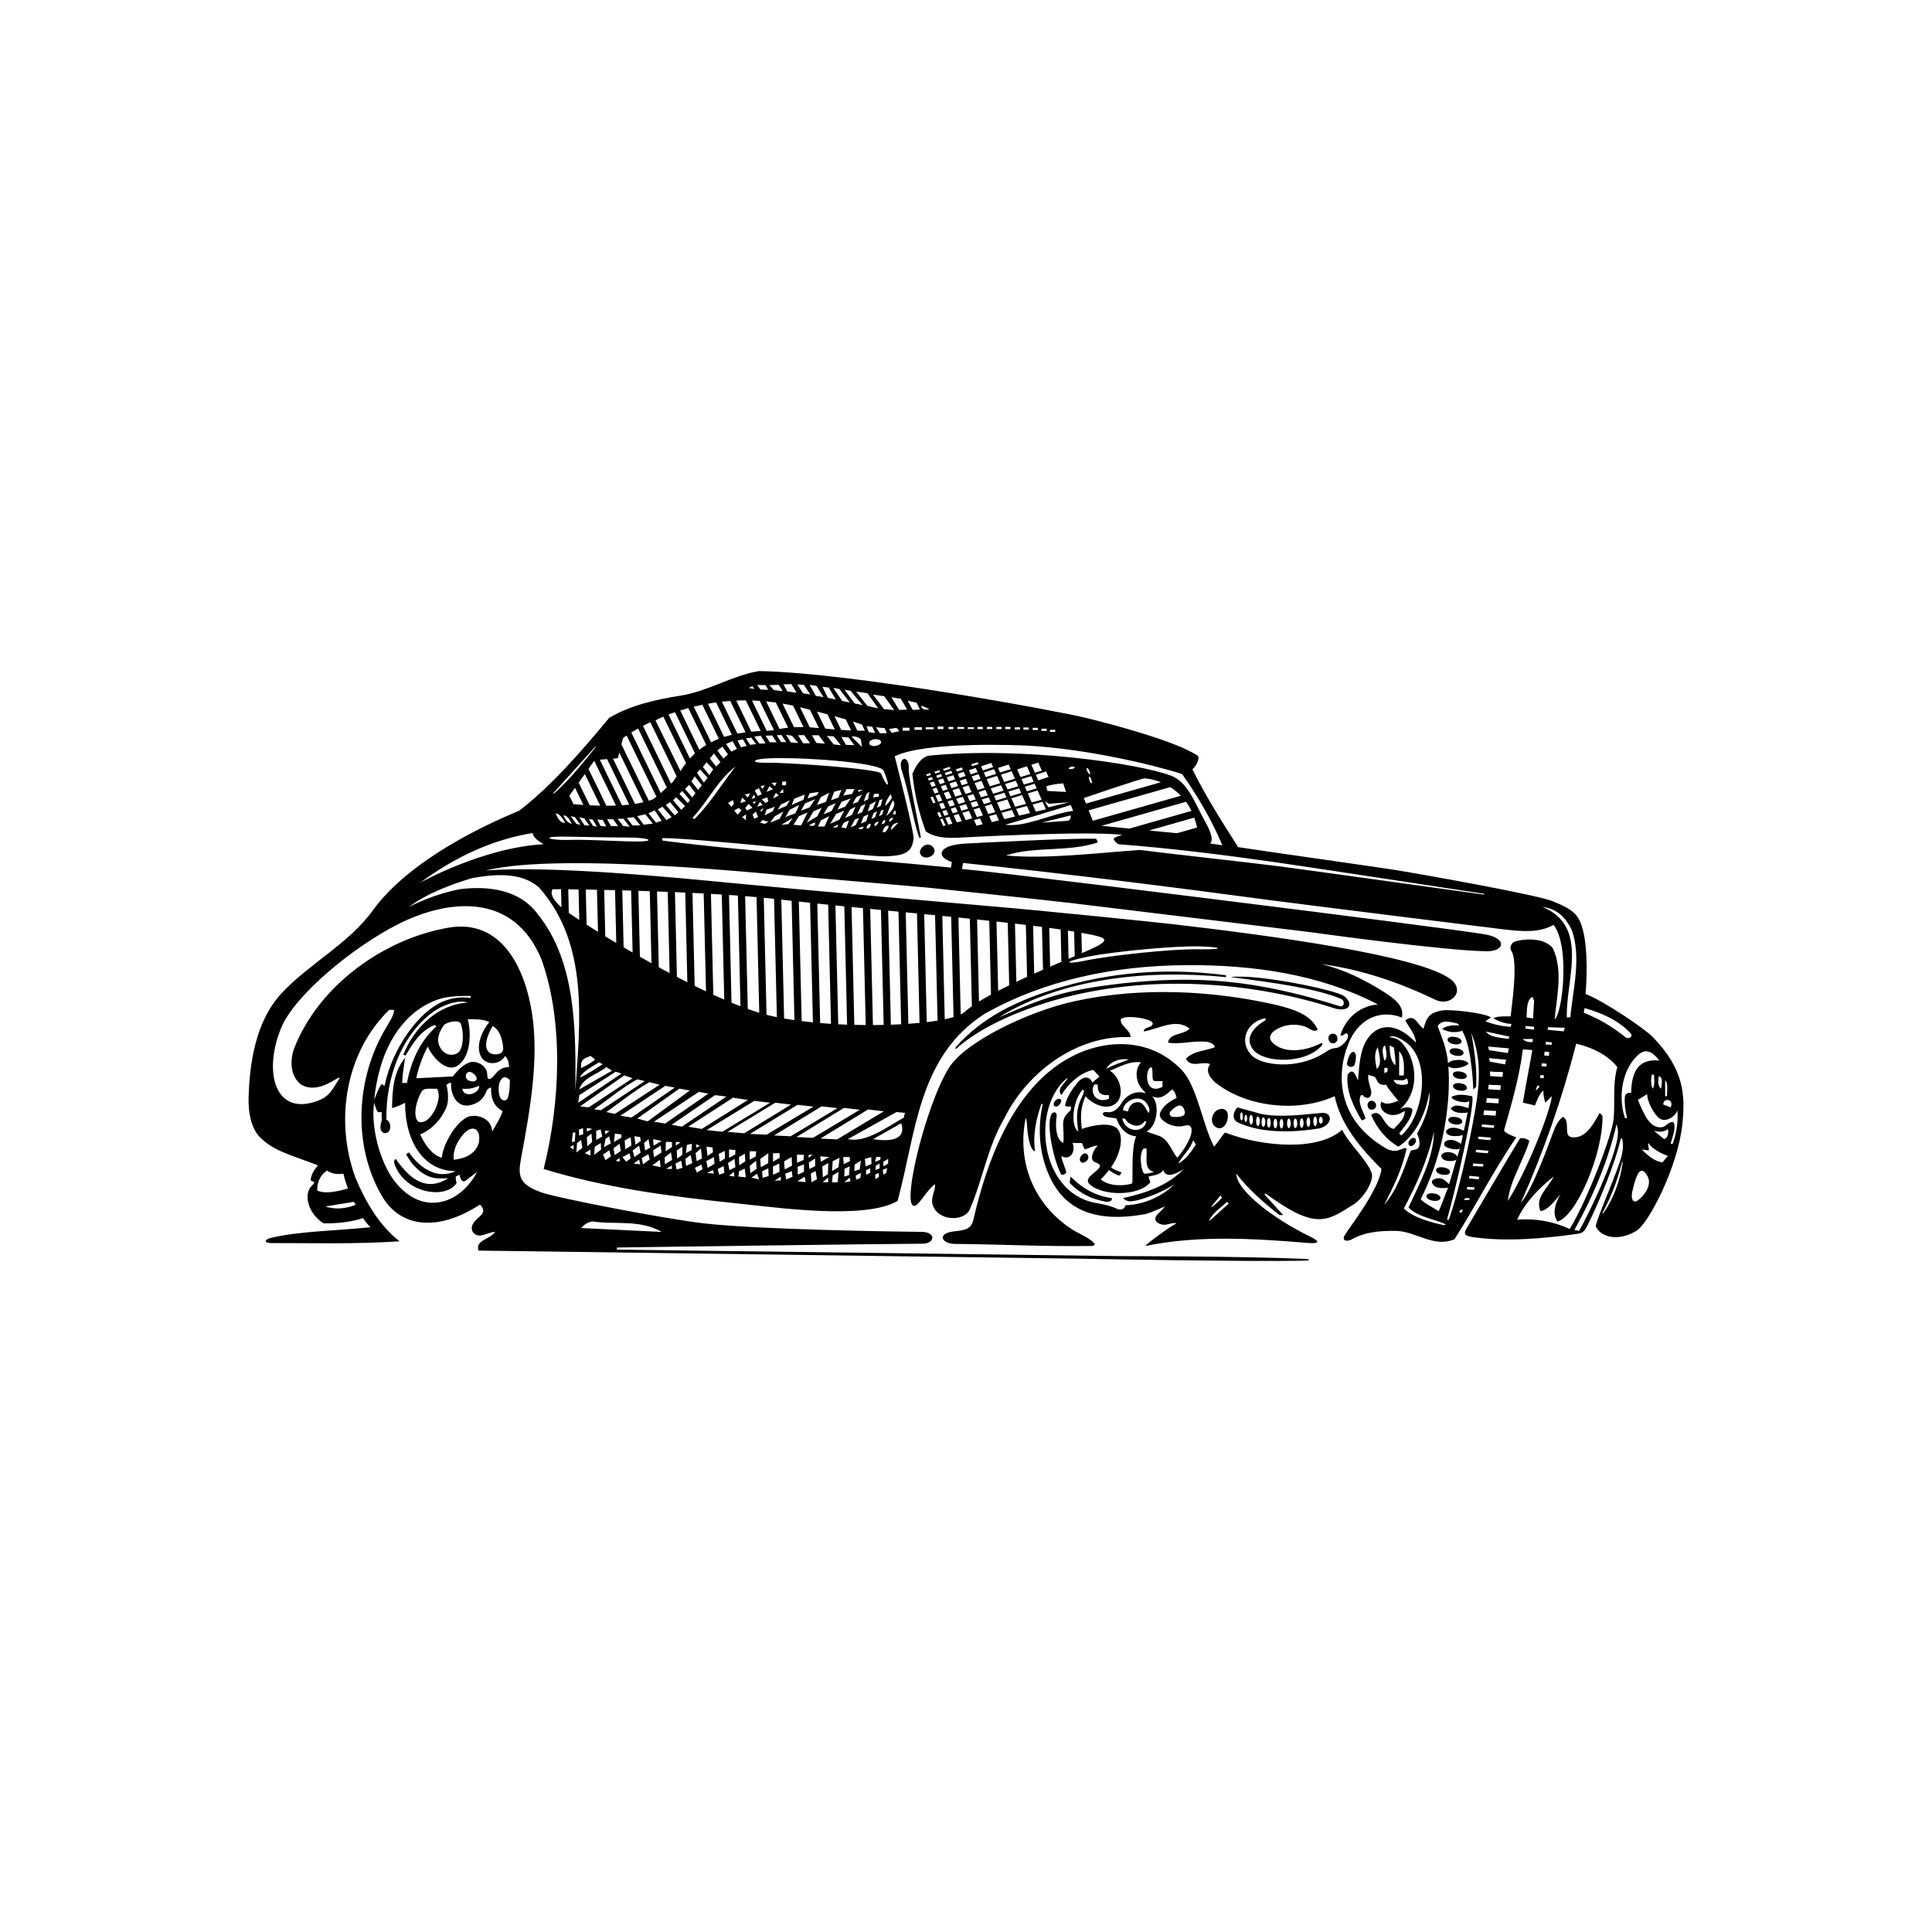 <?xml version="1.0" encoding="utf-8"?>
<!-- Generator: Adobe Illustrator 16.0.0, SVG Export Plug-In . SVG Version: 6.00 Build 0)  -->
<!DOCTYPE svg PUBLIC "-//W3C//DTD SVG 1.1//EN" "http://www.w3.org/Graphics/SVG/1.1/DTD/svg11.dtd">
<svg version="1.1" id="Layer_1" xmlns="http://www.w3.org/2000/svg" xmlns:xlink="http://www.w3.org/1999/xlink" x="0px" y="0px"
	 width="350px" height="350px" viewBox="0 0 350 350" enable-background="new 0 0 350 350" xml:space="preserve">
<g>
	<path d="M245.247,218.17c1.765-1.125,3.73-4.249,3.238-5.662c-0.861-2.461-4.092-5.217-5.335-7.844
		c-4.373,3.92-14.354,3.131-21.199,0.513c-0.376,0.241-1.41,1.933-2.019,2.552c-2.051-3.908-3.075-10.987-5.829-13.861
		c-6.048-6.328-14.556-5.476-20.474-2.19c-10.198,5.666-14.912,18.821-17.322,29.424c-0.471,1.842-2.105,1.787-3.529,1.974
		c-3.152,0.401-2.207,2.252,0.262,2.272c8.502,0.068,16.349,0.508,24.981,0.367l0.333-0.367c-0.991-1.134-2.824-1.792-4.239-2.695
		c-6.832-4.516-9.939-12.053-8.295-20.203c0.168,0.52,0.225,1.041,0.252,1.563c0.077,1.471,0.453,4.337,1.447,4.56
		c-0.468-2.967,0.237-6.122,1.177-8.669l0.188,0.19c-0.828,3.822-0.662,7.607,0.49,11.078c2.354,7.122,7.702,10.688,18.164,8.76
		c1.315-0.345,2.792-1.125,3.534-1.372c-0.286,0.333-0.799,0.851-1.18,1.228c-1.593,1.456,0.424,2.261,1.406,2.063
		c0.604-0.113,1.243-0.39,1.844-0.229c-0.875,0.379-5.553,3.731-5.604,4.094c9.463-1.946,19.335-1.379,29.355-0.549
		c1.749,0.143,2.682-0.07,0.331-1.204c-6.319-3.069-13.244-8.257-13.244-11.337c2.164,2.828,5.179,5.464,7.814,7.492h0.662
		l-3.389-3.725l0.188-0.187C238.352,222.86,240.307,221.318,245.247,218.17z M221.105,216.534l0.252,0.472
		c-0.526,0.583-1.377,1.363-1.946,1.744C219.79,217.947,220.634,217.285,221.105,216.534z M214.647,201.457
		c0.168,0.857-1.264,0.991-2.348,0.853c-0.333-0.122-0.599-0.685-0.19-1.038C212.493,200.874,214.23,199.148,214.647,201.457z
		 M213.144,198.919c-1.125,0.515-2.402,1.361-2.924,2.538c-0.367,0.84,0.238,1.411,0.903,1.855c0.798,0.54,2.109,0.948,3.296,0.665
		c0.644-0.157,1.186-0.234,1.381,0.317c0.458,1.281-1.216,3.924-2.518,5.453c-1.077-1.269-1.597-3.486-3.529-4.049l-2.073-0.708
		c1.801-0.76,2.576-4.741,1.039-6.405c1.46,0.755,2.622-0.291,3.581-1.223C212.814,197.645,213.051,198.358,213.144,198.919z
		 M207.21,208.054h0.47c0.231,1.319-0.608,3.77,1.363,4.241c-0.513,0.186-1.032,0.32-1.69,0.329
		C206.699,212.393,206.269,208.766,207.21,208.054z M203.297,202.637c0.69-0.159,0.69,0.497,1.212,0.821
		c0.848,0.535,1.996,0.837,2.844-0.312h0.327C207.314,205.238,203.987,205.358,203.297,202.637z M208.53,193.314
		c0.561,0.367-0.127,2.554,0.703,2.538h1.367v1.041C207.255,198.563,207.394,193.646,208.53,193.314z M208.059,201.603
		c-0.722-1.085-1.005-2.183-2.364-1.883c-1.145,0.245-1.35,1.646-1.35,1.646l-0.907-0.233c0.087-1.481,2.153-2.663,3.604-1.874
		C208.033,199.792,208.537,201.364,208.059,201.603z M206.695,192.461c-1.293,1.425-0.894,3.817,0.446,5.095
		c0.157,0.154,0.307,0.313,0.397,0.513c-1.557-0.567-3.2,0.141-4.102,1.365c-0.655,1.13-1.504,2.264-3.012,2.023
		c-0.866-0.104-0.821,0.667-0.005,0.876c0.574,0.156,1.284,0.127,1.842,0.304c1.144,3.289,3.582,3.207,3.582,3.207
		c-1.041,2.116-0.502,8.461-0.773,8.556c-1.262,0.429-4.052,0.613-5.68-0.741c0.517-0.422,1.034-1.127,1.506-1.689
		c0.771,0.582,1.331,0.807,1.787,0.991c0.154,0.063,0.626-0.538,0.368-0.624c-0.617-0.218-1.246-0.422-1.778-0.887
		c1.691-2.291,2.327-5.383,1.274-6.816c-1.094-1.509-4.788-0.773-6.551-0.113c-0.281-2.159-0.281-3.858,0.66-5.934
		c1.444,1.688,4.244,2.699,5.721,1.079c1.254-1.365,0.65-4.414-1.296-5.698C202.875,193.214,204.835,192.144,206.695,192.461z
		 M195.34,204.991c-1.487-1.032-0.998-5.784,0.847-7.628c0.311,0.242,0.124,0.724-0.147,1.272
		C194.887,200.944,195.019,202.546,195.34,204.991z M204.477,191.944c-1.365,0.564-2.78,0.943-4.051,1.698
		C201.04,192.375,202.868,191.645,204.477,191.944z M200.897,198.395v0.663c-2.427,0.968-3.5-1.245-2.672-2.57
		c0.168-0.029,0.458-0.063,0.644,0.025c-0.05,1.279,0.368,1.859,1.557,1.882H200.897z M203.438,217.049
		c0.336,0.361,0.722,0.526,1.135,0.569c1.461,0.157,6.364-1.719,8.192-3.107c-1.978,2.066-5.405,3.74-8.851,3.834
		c-0.231,0.75-0.945,0.973-1.651,0.592c-0.928-0.427-2.073-0.722-3.908-1.037c-10.2-2.007-11.57-17.504-4.901-22.703
		c-0.374,1.03-2.162,1.979-1.18,3.198c1.139-1.973,3.397-4.096,5.748-4.565c0.503,0.401,0.755,0.849,1.175,1.177l-1.327,1.125
		c-0.52-1.465-1.962-0.984-2.715,0.055c-0.991,1.221-1.888,2.543-2.219,4.095c0.24,0.283,1.039,0.145,1.039,0.145
		c0.199,0.524-0.111,0.823-0.44,1.118c-1.619,1.437-0.576,2.994-0.925,5.523c-1.411-0.76-1.416-3.305-1.193-4.809
		c0.127-0.894-0.712-1.021-1.025-0.236c-0.849,2.112,0.561,8.396,1.883,10.791c0.336,0.045,0.614-0.046,0.849-0.332
		c0.194-0.29-0.751-1.978-0.849-3.062c1.606,0.941,2.654-0.821,2.028-2.353c0.789-0.011,1.696,0,1.696,0
		c0.172,0.384,0.331,0.801,0.517,1.175c0.799-0.238,1.649-0.751,2.354-0.703c-0.748,0.703-1.216,1.881-0.984,2.543
		c0.241,0.669,1.749,0.605,1.312,1.368c-0.605,1.031-2.931,1.916-1.833,3.062c2.327,2.214,9.019,2.226,11.024-0.335l-0.329-1.028
		c0.928-0.268,2.027-0.24,2.683-1.179c0.522,1.646,2.466,0.582,3.721-0.195C211.499,214.838,207.421,216.178,203.438,217.049z
		 M213.473,210.791c0.549-1.313,2.075-2.359,2.69-4.239l0.48,0.803C215.731,208.725,214.843,210.036,213.473,210.791z
		 M219.019,221.255c0.483-1.47,2.226-2.505,3.269-3.543l0.309,0.335L219.019,221.255z"/>
	<path d="M222.097,177.015v-0.334c-8.266-1.096-18.522-1.145-29.767,2.121c-8.381,2.44-14.488,5.623-19.223,10.924v0.381
		c4.315-3.982,11.187-6.796,16.207-8.388c16.518-5.243,36.047-4.328,52.283,0.898c2.629,0.851,3.858-0.617,1.898-2.153
		c-1.449-1.146-16.045-4.105-20.555-3.449c8.837,1.102,15.923,2.209,19.992,3.938c0.811,0.347,0.626,1.605-0.314,1.304
		c-15.322-4.86-26.112-5.583-39.813-4.053c-10.291,1.24-13.539,2.485-21.882,6.11C192.65,177.06,208.292,175.648,222.097,177.015z"
		/>
	<path d="M192.088,199.901c0.521-0.855-0.358-1.139-0.924-0.485C190.413,200.273,191.337,201.035,192.088,199.901z"/>
	<path d="M193.975,213.147c-0.127,0.452-0.146,0.794-0.192,1.173c1.998,2.025,4.15,2.965,6.644,3.392
		c0.487,0.045,1.103-0.123,0.989-0.663C198.591,216.673,196.093,215.357,193.975,213.147z"/>
	<path d="M196.912,210.256c0.691-0.71-0.152-1.813-0.909-1.041C195.108,210.136,195.952,211.242,196.912,210.256z"/>
	<path d="M222.287,203.146c0.662-2.268-0.898-2.699-2.027-1.875C218.166,203.539,221.294,205.907,222.287,203.146z"/>
	<path d="M239.086,204.408c2.35-0.662,2.359-2.833,0.485-2.806c-3.625,0.331-7.726,0.894-11.164,0.186l-4.239-1.175
		c-0.801,0.844-1.039,2.066,0,2.686C228.596,205.418,234.518,205.159,239.086,204.408z M239.279,202.321
		c0.19,0,0.345,0.276,0.345,0.617c0,0.343-0.154,0.624-0.345,0.624c-0.185,0-0.339-0.281-0.339-0.624
		C238.94,202.598,239.095,202.321,239.279,202.321z M238.254,202.283c0.188,0,0.338,0.385,0.338,0.863
		c0,0.475-0.15,0.864-0.338,0.864c-0.184,0-0.336-0.39-0.336-0.864C237.918,202.668,238.07,202.283,238.254,202.283z
		 M237.024,202.419c0.184,0,0.333,0.386,0.333,0.862c0,0.476-0.149,0.861-0.333,0.861c-0.188,0-0.338-0.386-0.338-0.861
		C236.687,202.805,236.836,202.419,237.024,202.419z M235.819,202.596c0.187,0,0.336,0.381,0.336,0.857s-0.149,0.862-0.336,0.862
		c-0.184,0-0.335-0.386-0.335-0.862S235.636,202.596,235.819,202.596z M234.667,202.637c0.187,0,0.341,0.383,0.341,0.862
		c0,0.479-0.154,0.863-0.341,0.863c-0.181,0-0.331-0.385-0.331-0.863C234.336,203.02,234.486,202.637,234.667,202.637z
		 M233.49,202.637c0.186,0,0.34,0.383,0.34,0.862c0,0.479-0.154,0.863-0.34,0.863c-0.18,0-0.333-0.385-0.333-0.863
		C233.157,203.02,233.311,202.637,233.49,202.637z M232.149,202.719c0.187,0,0.336,0.388,0.336,0.861
		c0,0.481-0.149,0.866-0.336,0.866c-0.186,0-0.336-0.385-0.336-0.866C231.813,203.106,231.964,202.719,232.149,202.719z
		 M231.04,202.668c0.188,0,0.341,0.386,0.341,0.867c0,0.476-0.152,0.866-0.341,0.866c-0.184,0-0.333-0.391-0.333-0.866
		C230.707,203.054,230.856,202.668,231.04,202.668z M229.868,202.541c0.186,0,0.335,0.391,0.335,0.867
		c0,0.476-0.149,0.857-0.335,0.857c-0.188,0-0.334-0.382-0.334-0.857C229.534,202.932,229.68,202.541,229.868,202.541z
		 M228.874,202.419c0.188,0,0.343,0.386,0.343,0.862c0,0.476-0.154,0.861-0.343,0.861c-0.186,0-0.331-0.386-0.331-0.861
		C228.543,202.805,228.688,202.419,228.874,202.419z M227.89,202.273c0.187,0,0.336,0.391,0.336,0.867
		c0,0.476-0.149,0.863-0.336,0.863c-0.186,0-0.338-0.388-0.338-0.863C227.552,202.664,227.704,202.273,227.89,202.273z
		 M226.658,201.992c0.184,0,0.333,0.386,0.333,0.862c0,0.48-0.149,0.868-0.333,0.868c-0.188,0-0.34-0.388-0.34-0.868
		C226.318,202.378,226.47,201.992,226.658,201.992z M225.689,201.958c0.139,0,0.245,0.293,0.245,0.646
		c0,0.352-0.106,0.636-0.245,0.636c-0.136,0-0.242-0.284-0.242-0.636C225.447,202.251,225.554,201.958,225.689,201.958z
		 M224.911,201.498c0.135,0,0.248,0.331,0.248,0.741c0,0.406-0.113,0.74-0.248,0.74c-0.134,0-0.251-0.334-0.251-0.74
		C224.66,201.829,224.777,201.498,224.911,201.498z"/>
	<path d="M240.715,188.41c0.34,1.079,1.887,0.585,1.528-0.571C241.926,186.852,240.338,187.194,240.715,188.41z"/>
	<path d="M299.456,187.906c-1.529-1.583-9.055-6.664-12.212-7.83c0.208-2.604,0.405-7.517-0.339-10.957
		c-0.721-3.358-1.708-4.263-5.649-5.867c-2.797-1.144-23.804-4.906-28.633-5.669c-3.498-0.557-23.646-3.388-28.317-4.12
		c-2.962-4.618-5.886-9.236-8.286-14.087c0.785-0.75,1.504-2.16,0.849-2.546c-3.858-2.486-14.156-5.313-20.308-6.824
		c-3.983-0.977-41.448-8.095-59.066-8.439c-4.944,0.848-9.207,3.649-14.087,4.431c-4.426,0.713-9.085,1.693-13.042,4.049
		c-4.854,5.845-10.511,12.393-16.303,16.816c-13.316,5.531-22.223,12.09-26.444,17.96c-4.454,6.192-11.562,9.687-16.606,15.114
		c-4.638,4.975-5.834,12.515-5.98,19.11c-0.048,2.284,0.386,5.258,2.03,6.937c2.521,2.574,5.666,3.239,10.545,5.133
		c-0.635,0.719-1.275,1.651-1.322,2.731l0.657,0.329c-0.078,0.27-0.302,0.482-0.52,0.703c-1.481,1.465-0.575,5.08,2.217,6.741
		c2.259,0.052,5.123-0.243,7.105-0.955c0.392,0.556,0.807,1.098,1.375,1.662c-6.813,0.679-12.953,0.717-18.027,1.926
		c-1.302,0.313-1.242,0.946,0.063,0.941c7.53-0.014,15.123,0.221,23.236-0.324c-3.765-2.917-6.263-7.349-8.006-11.536
		c-3.814-10.459-1.743-22.756,6.129-30.391h0.845c0.138,0.857-0.939,2.356-1.511,3.396c-5.396,9.053-6.005,21.279-0.609,30.401
		c3.305,5.594,9.964,6.501,17.709,1.488c1.256,1.202,0.261,1.869-0.617,2.682c-1.742,1.597-0.524,3.096,0.777,2.903
		c0.897-0.132,1.908-0.665,2.573-0.638c-0.853,1.363-3.617,1.447-3.002,3.382l109.127,1.468c0,0,30.293,0.583,40.461,0.356
		c1.212-0.023,1.243-0.291,0-0.327c-11.196-0.49-33.157-0.496-33.157-0.496l-91.381-1.178l0.07-0.386c0,0,48.478-0.669,55.282-0.685
		c2.345-0.007,2.524-2.116-0.063-2.14c-4.775-0.059-29.447-0.388-39.554-1.551c-6.985-0.806-26.55-4.58-29.41-5.614
		c-4.125-1.492-4.249-3.013-3.634-6.311c1.543-8.293,3.241-17.631,1.981-25.974c-1.249-8.299-5.53-17.352-15.201-15.656
		c-11.685,2.034-23.554,10.5-27.981,22.041c-0.692,2.137-0.654,4.899,1.365,6.406c2.355,1.322,4.81-0.091,6.788-1.316l0.142,0.141
		c-1.618,2.541-2.001,3.601-4.939,4.4c-6.979,1.883-8.795-5.934-5.624-13.566c2.456-5.915,13.042-14.636,21.149-18.734
		c8.994-4.552,21.06-5.969,26.064,6.558c3.889,11.047,3.388,25.535,0.325,37.779c11.013,3.384,22.761,4.956,34.64,6.189
		c7.92,0.824,23.436,3.058,29.467-0.388c3.342-12.054,3.635-26.15,15.787-33.92c10.788-6.078,23.281-8.692,36.265-8.808
		c12.395-0.116,24.548,1.691,34.954,7.109c-3.368,0.329-5.858,2.538-6.782,5.609c0.567,0.283,1.01-0.789,1.32-0.195
		c0.438,0.837-1.225,2.468-2.207,2.502c-0.592,0.019-1.146,0.288-1.689,0.653c-5.138,3.473-11.772,2.466-13.499,0.662
		c-2.438-2.55-0.873-6.14,2.527-6.734l-0.014,0.377c-2.116,1.209-3.908,3.216-2.212,5.344c2.001,2.513,9.722,2.613,12.525-0.914
		l-0.091-0.36c-3.025,1.614-6.163,1.701-7.925,0.726c-2.337-1.298-1.641-2.595,0.401-3.5c1.481-0.651,3.31-0.605,4.55-0.116
		c0.756,0.281,1.418,1.085,2.214,0.52c-1.272-2.83-4.572-3.713-7.299-4.43c-11.555-2.663-24.591-3.348-36.574-0.76
		c-8.517,1.833-19.983,7.374-22.948,12.119c-3.459,5.542-7.19,19.27-6.932,23.674c0.077,1.3,0.579,1.888,1.619,0.605
		c0.909-1.111,1.735-2.413,2.796-3.228c0.124,1.152-0.829,2.45-0.444,3.704c0.964,3.094,5.766,3.112,6.741,0.894
		c2.348-5.344,3.175-11.212,6.238-16.472c4.286-8.67,13.469-15.211,22.887-14.744c0.043-1.283-1.869-2.023-1.763-3.111
		c0.104-1.071,5.8-0.346,5.784,0.652c-0.012,0.813-1.697,0.559-1.615,1.425c2.638-0.427,5.841-2.497,8.293-0.52
		c-1.127,1.228-3.582,0.708-3.913,2.543c2.359,0.379,4.618-0.422,7.111-0.139c0.569,0.094,1.32,0.425,1.363,0.982
		c-1.928,0.717-3.761,0.619-5.222,2.073c0.898,1.794,3.058,0.331,4.382,0.991c-0.947,1.228,0.007,2.524,1.035,3.396
		c5.649,4.428,14.884,5.417,21.525,2.4c1.13,5.226,4.664,9.374,8.483,13.188c-0.485,3.886-5.988,10.808-6.646,11.972
		c-0.626,1.094,0.447,1.243,1.291,0.762c2.346-1.331,5.179-1.578,8.082-1.515c3.627,0.136,6.782,3.099,10.509,1.504
		c3.954-6.222,7.009-12.378,11.201-18.455c0,0-2.448-0.818-2.207-1.377c1.365-4.763,2.732-9.468,3.389-14.558
		c0.523,0.048,1.213,0.039,1.703,0.146c-0.1,0.746-1.408,7.517-1.703,9.516c0,0,1.442,0.288,2.168,0.513
		c0.415-0.91,0.71-2.071,1.557-2.727c-0.025,0.805,0.038,1.163,0.331,2.214l1.175-1.182c-0.13,2.341-4.198,12.974-7.955,18.989
		c0.418-3.774,2.772-7.165,3.901-10.888c0,0-0.653-0.657-1.688-0.47c-2.896,4.712-6.678,11.256-9.667,16.289
		c-0.563,0.945-0.528,1.384,1.274,1.633c5.887,0.813,12.489,0.264,18.623-0.594c0.9-0.127,1.315-0.214,1.973-1.534
		c2.236-4.497,5.04-11.413,5.947-15.372c0.114-0.505,0.343-0.628,0.425,0.021c0.122,0.898,0.045,1.738-0.134,2.55
		c-0.602,2.688-4.491,11.285-4.736,12.93c0.912,2.098,4.234,2.776,7.413,0.807c2.17-1.338,7.542-11.617,8.297-19.454
		C305.274,198.54,305.184,193.829,299.456,187.906z M107.283,221.259c3.96,0.653,8.639-0.405,12.591,1.917l-14.602-0.705
		C105.948,221.776,106.344,221.493,107.283,221.259z M71.483,213.982c-2.73-3.543-4.327-9.939-3.705-14.215
		c0.22,0.714,0.482,1.726,0.81,1.726l0.555-0.036c-0.026,1.096,0.098,1.348-0.117,2.01c-0.302,0.912,0.027,2.015,0.969,1.778
		c0.943-0.227,0.946-1.984-0.003-2.423c-0.086-7.616,2.669-15.211,8.447-19.488c1.481-1.099,4.412-2.334,6.301-1.706
		c-5.371,0.329-9.708,4.464-11.686,9.473l0.441,0.097c1.177-2.029,2.763-4.62,5.302-5.519c0.124,0.087,0.161,0.214,0.187,0.331
		c-3.01,2.733-4.517,6.356-5.269,10.176h-0.853c0.047-1.688,0.308-2.962,0.521-4.572c-2.075,2.595-2.307,5.603-2.356,9.139
		c0.675-0.207,1.78-0.629,2.356-0.984c0,7.254,3.526,12.414,9.188,12.387c-4.921,2.296-8.481-3.389-8.481-3.389l-0.516,0.326
		c1.178,2.26,3.354,4.376,5.935,4.38h1.693c-3.979,2.416-6.854,0.259-9.513-3.533c-0.344,0.274-0.352,0.578-0.235,0.909
		c1.967,5.498,9.404,6.431,11.26,3.473c-0.09-0.358-0.187-0.785-0.143-1.173l0.654-0.335c0.153,0.553,0.449,1.605,1.178,1.034
		l2.03-1.552C83.205,218.433,76.325,220.274,71.483,213.982z M83.057,190.646c-0.841,0.715-2.591,0.679-3.407-1.057
		c-0.741-1.5,0.156-2.917,0.635-3.721c0.409-0.683,2.637-1.188,3.134-0.521C84.014,186.553,84.078,189.78,83.057,190.646z
		 M76.43,197.688c0.49-0.735,1.865-0.354,2.748-0.472c0.109,0.222,0.194,0.465,0.251,0.724c0.367,1.721-1.26,5.234-3.051,5.346
		c-0.158,0.014-0.311,0.014-0.453,0.014C74.608,202.489,75.455,199.166,76.43,197.688z M86.807,206.688
		c-0.561,3.273-4.615,3.394-4.615,3.394c-0.191-1.896,0.852-3.538,1.656-4.505c1.411-1.683,2.763-1.341,2.956,0.209
		C86.825,205.971,86.825,206.231,86.807,206.688z M89.167,204.991c-0.104-2.645-3.231-3.332-4.67-2.531
		c-2.364,1.329-4.312,5.285-4.469,7.288c-1.937-0.606-3.167-2.625-3.912-4.24c2.128-0.884,3.798-2.696,4.701-4.781
		c0.759-1.746,0.056-4.214,0.056-4.214c0.281-0.091,0.467-0.425,0.848-0.327c-0.138,1.84,0.879,4.378,3.156,4.078
		c1.335-0.174,2.569-0.941,3.111-2.264c0.259-0.724,0.583-0.925,0.988-0.971c-0.104,1.62,0.378,3.396,2.071,4.242
		C90.669,202.596,89.821,203.769,89.167,204.991z M86.807,196.705c0.101,1.449-2.842,2.307-3.06,0.511
		C84.877,197.363,85.828,197.115,86.807,196.705z M85.771,194.486c1.141,0.974,0.449,1.727-0.755,1.303
		C83.827,195.374,84.455,193.459,85.771,194.486z M92.363,195.664c0,0,0.063,3.543-0.815,3.67c-1.379,0.218-1.312-2.438-1.091-3.107
		C91.141,194.217,92.363,195.664,92.363,195.664z M91.159,189.885c0.104,1.304-1.817,1.313-2.483,0.816
		c-1.17-0.862-0.464-3.049,0.557-4.809C89.233,185.893,90.872,186.396,91.159,189.885z M87.076,191.286
		c0.826,1.783,3.455,1.713,4.446,0c0.587,0.726,0.654,1.248,0.703,2.028c-1.384-0.037-2.132,0.798-2.64,1.436
		c-0.546,0.694-1.309,1.218-1.309,0.011c0-1.952-2.229-2.599-3.044-2.35c-1.33,0.399-2.411,1.567-3.181,2.595l-6.643,0.331
		c0.427-2.022,1.134-3.912,2.073-5.747c1.114,2.418,3.622,4.649,5.353,3.502c2.951-1.955,2.305-7.19,1.905-8.447
		c1.177,0,2.822-0.048,3.904,0.518C87.33,186.743,86.176,189.362,87.076,191.286z M80.827,180.68
		c1.979-0.34,4.479-0.249,4.479-0.249l-0.052,0.349c-1.872-0.249-3.582,0.041-5.137,0.713c-4.237,1.823-9.031,8.347-10.456,15.213
		c-0.124-0.052-0.329-0.192-0.52-0.333c-0.65,0.875-0.913,1.855-1.364,2.876C69.292,185.012,77.335,181.288,80.827,180.68z
		 M64.434,218.247c-1.507,0.655-3.676,0.973-5.468,0.311l5.139-0.835L64.434,218.247z M59.263,212.063
		c1.051,0.753,2.229,0.648,2.958,0.561c0.188,1.043,0.606,2.089,0.811,2.677c-1.54,0.455-4.154,1.108-5.567,0.358
		C57.419,214.2,58.085,212.726,59.263,212.063z M293.946,210.657c-0.36,3.008-1.681,6.578-3.425,9.019
		c-0.193,0.27-0.284,0.213-0.139-0.072c1.504-2.822,2.645-5.82,3.43-8.946C293.888,210.354,293.985,210.349,293.946,210.657z
		 M301.658,195.664c0.59,0.698,0.334,1.803,0.329,2.922h-0.329V195.664z M302.221,199.277c0.701,0.206,0.653,0.846,0.425,1.336
		l-1.325-0.521C301.289,199.584,301.738,199.135,302.221,199.277z M300.948,197.216c-0.691-0.427-0.533-1.538-0.469-2.21
		C301.341,195.02,301.01,196.424,300.948,197.216z M284.701,168.39c1.883,4.993,0.163,11.237-0.211,15.901
		c-0.197,0.031-0.393,0.031-0.64,0.022c-0.236-6.784,4.191-16.488-4.43-20.021C282.102,164.631,283.571,166.179,284.701,168.39z
		 M214.135,140.218c2.67,3.705,5.417,8.395,7.3,12.909l-2.21-0.327c0.883-0.811-0.523-3.279-0.995-4.138
		c-1.912-3.444-3.044-7.02-6.204-8.187c-5.729-2.124-26.629-5.272-43.7-3.586c-1.504,0.281-2.479,1.93-3.037,3.329
		c0.456,4.098,1.222,7.071,2.401,10.366c1.556,1.151,3.705,1.271,5.875,1.174c1.858-0.08,22.858-1.268,29.733-0.517
		c-0.515,0.24-1.129,0.24-1.551,0.708c0.095,0.426,0.503,0.773,0.846,0.991c9.722,0.739,19.355,1.96,28.816,3.312
		c5.616,0.809,37.472,5.669,37.472,5.669l0.041,0.158c0,0-34.271-4.784-37.649-5.198c-8.259-1.017-16.71-1.9-24.767-2.902
		c-7.962,0.563-17.294,1.694-24.26,0.991c5.134-1.698,11.306-0.565,16.624-2.356c-0.059-0.187-0.141-0.475-0.326-0.666
		c-4.618-0.14-21.936,0.788-23.742,0.881c-5.003,0.273-5.217,2.432-2.381,3.329c-0.063,0.517-0.063,0.685-0.161,1.022
		c-17.149-1.785-35.049-2.683-52.24-4.899l-0.075-0.438c4.813-0.168,36.827,3.343,40.14,3.291c4.154-0.063,5.077-0.887,5.417-3.101
		c0.179-1.158-3.418-15.014-3.418-15.014c5.415-2.733,22.365-2.037,24.208-1.936C196.95,135.693,208.94,138.549,214.135,140.218z
		 M197.44,140.248c-0.091,0.041-0.286-0.168-0.444-0.479c-0.147-0.311-0.195-0.598-0.106-0.643c0.093-0.045,0.288,0.165,0.444,0.476
		C197.483,139.911,197.531,140.199,197.44,140.248z M197.718,141.25c0.104,0.335,0.117,0.636,0.016,0.665
		c-0.098,0.035-0.261-0.215-0.372-0.557c-0.113-0.336-0.125-0.638-0.027-0.669C197.432,140.656,197.6,140.906,197.718,141.25z
		 M207.423,141.007c1.019,0.1,1.985,0.335,2.891,0.705l-13.576,3.86l-0.396-0.998C196.341,144.574,206.891,140.954,207.423,141.007z
		 M212.008,142.593c0.689,0.438,1.326,0.964,1.926,1.562l-15.958,4.537l-0.757-1.893L212.008,142.593z M214.868,145.251
		c0.392,0.542,0.719,1.096,0.986,1.653l-11.246,3.201l-5.067-0.498L214.868,145.251z M216.355,148.123
		c0.225,0.639,0.391,1.257,0.502,1.792l-3.625,1.028l-5.065-0.495L216.355,148.123z M182.101,149.409
		c1.701-0.483,8.667-2.547,11.874-3.582l0.429,1.068C190.3,147.464,185.7,149.909,182.101,149.409z M193.385,148.698l-4.688,0.333
		l5.278-1.32C194.016,148.186,193.856,148.65,193.385,148.698z M176.97,148.019l-0.605-1.373l1.087-0.323l0.618,1.404
		L176.97,148.019z M178.013,149.319l-1.113,0.262l-0.453-1.025l1.1-0.296L178.013,149.319z M168.814,140.77l0.187,0.424
		l-0.718,0.231l-0.188-0.423L168.814,140.77z M167.932,140.625l-0.149-0.344l0.713-0.231l0.153,0.347L167.932,140.625z
		 M169.166,141.572l0.333,0.747l-0.723,0.237l-0.328-0.755L169.166,141.572z M185.162,144.035l0.71,1.601l-1.969,0.531l-0.681-1.55
		L185.162,144.035z M183.058,144.237l-0.374-0.845l1.943-0.571l0.37,0.837L183.058,144.237z M185.65,142.51l1.782-0.522l0.375,0.837
		l-1.785,0.527L185.65,142.51z M186.038,146.009l0.561,1.284l-1.992,0.467l-0.535-1.219L186.038,146.009z M186.19,143.732
		l1.777-0.531l0.744,1.679l-1.808,0.486L186.19,143.732z M188.871,145.258l0.599,1.354l-1.819,0.43l-0.58-1.306L188.871,145.258z
		 M189.266,145.168l0.796,0.449l3.687-0.288l-3.829,0.916L189.266,145.168z M189.735,143.285l-0.19-0.846
		c0.995-0.314,1.98-0.445,3.064-0.524c0.19,0.574,0.317,0.929,0.513,1.556L189.735,143.285z M188.091,141.366l-0.44-1.005
		l1.855-0.615l0.445,1.01L188.091,141.366z M187.482,139.986l-0.635-1.437l1.243-0.396l0.646,1.455L187.482,139.986z
		 M187.265,141.613l-1.782,0.523l-0.431-0.995l1.775-0.535L187.265,141.613z M184.881,140.767l-0.61-1.382l1.766-0.565l0.621,1.412
		L184.881,140.767z M184.462,142.438l-1.942,0.58l-0.436-0.987l1.942-0.583L184.462,142.438z M181.957,143.613l0.372,0.842
		l-1.878,0.557l-0.372-0.838L181.957,143.613z M179.911,143.796l-0.429-0.975l1.876-0.569l0.436,0.988L179.911,143.796z
		 M181.917,141.661l-0.588-1.332l1.935-0.616l0.602,1.361L181.917,141.661z M181.168,139.953l-0.367-0.832l1.923-0.624l0.372,0.837
		L181.168,139.953z M181.195,141.882l-1.874,0.564l-0.566-1.29l1.859-0.595L181.195,141.882z M178.959,144.077l-1.249,0.374
		l-0.43-0.969l1.247-0.375L178.959,144.077z M178.587,140.783l-0.367-0.835l1.859-0.601l0.372,0.84L178.587,140.783z
		 M178.05,139.571l-0.328-0.752l1.86-0.599l0.329,0.749L178.05,139.571z M177.803,141.458l0.562,1.268l-1.252,0.384l-0.55-1.248
		L177.803,141.458z M176.765,144.828l-1.092,0.317l-0.422-0.957l1.087-0.324L176.765,144.828z M176.397,141.489l-0.367-0.837
		l1.243-0.402l0.368,0.838L176.397,141.489z M176.11,138.8l-0.15-0.336l1.177-0.382l0.146,0.34L176.11,138.8z M176.775,139.125
		l0.329,0.751l-1.242,0.401l-0.329-0.756L176.775,139.125z M175.997,143.5l-1.08,0.33l-0.539-1.208l1.076-0.352L175.997,143.5z
		 M170.815,143.28l-0.371-0.833l0.879-0.285l0.374,0.835L170.815,143.28z M171.862,143.373l0.513,1.16l-0.891,0.269l-0.504-1.149
		L171.862,143.373z M170.86,145.412l0.418,0.949l-0.726,0.212l-0.419-0.941L170.86,145.412z M171.44,146.731l0.374,0.85
		l-0.726,0.217l-0.371-0.85L171.44,146.731z M171.653,145.175l0.891-0.265l0.418,0.953l-0.894,0.262L171.653,145.175z
		 M172.547,143.152l1.177-0.381l0.527,1.197l-1.188,0.355L172.547,143.152z M174.411,144.341l0.428,0.962l-1.185,0.351l-0.423-0.953
		L174.411,144.341z M174.244,142.267l-0.369-0.838l1.08-0.345l0.363,0.834L174.244,142.267z M173.84,140.928l-0.333-0.754
		l1.081-0.345l0.329,0.751L173.84,140.928z M173.346,139.795l-0.19-0.42l1.078-0.346l0.187,0.425L173.346,139.795z M173.19,141.563
		l0.366,0.838l-1.178,0.375l-0.367-0.835L173.19,141.563z M171.847,141.563l-0.333-0.751l1.177-0.377l0.333,0.755L171.847,141.563z
		 M171.35,140.438l-0.187-0.422l1.181-0.375l0.184,0.418L171.35,140.438z M170.999,139.642l-0.149-0.344l1.177-0.377l0.146,0.34
		L170.999,139.642z M171.163,141.784l-0.883,0.284l-0.333-0.751l0.88-0.284L171.163,141.784z M169.788,140.939l-0.188-0.419
		l0.878-0.288l0.187,0.424L169.788,140.939z M169.433,140.143l-0.15-0.344l0.882-0.281l0.148,0.341L169.433,140.143z
		 M168.991,144.297l0.489,1.106l-0.434,0.127l-0.482-1.095L168.991,144.297z M169.312,143.767l-0.371-0.838l0.722-0.231l0.37,0.833
		L169.312,143.767z M170.195,143.904l0.497,1.138l-0.721,0.216l-0.49-1.121L170.195,143.904z M170.224,147.102l0.37,0.837
		l-0.425,0.13l-0.374-0.844L170.224,147.102z M170.758,148.313l0.539,1.222l-0.437,0.112l-0.531-1.204L170.758,148.313z
		 M171.253,148.168l0.729-0.213l0.545,1.248l-0.732,0.198L171.253,148.168z M172.232,146.5l0.891-0.262l0.37,0.842l-0.886,0.261
		L172.232,146.5z M173.661,147.449l0.569,1.302l-0.894,0.238l-0.564-1.275L173.661,147.449z M174.188,146.874l-0.373-0.846
		l1.185-0.352l0.37,0.843L174.188,146.874z M175.538,146.896l0.591,1.346l-1.197,0.322l-0.579-1.317L175.538,146.896z
		 M175.826,145.434l1.091-0.322l0.37,0.842l-1.091,0.318L175.826,145.434z M177.866,144.828l1.254-0.377l0.374,0.848l-1.252,0.371
		L177.866,144.828z M179.657,145.669l0.645,1.462l-1.269,0.333l-0.623-1.42L179.657,145.669z M180.47,147.502l0.489,1.122
		l-1.283,0.302l-0.475-1.088L180.47,147.502z M180.614,145.385l1.883-0.557l0.672,1.533l-1.898,0.509L180.614,145.385z
		 M183.334,146.734l0.535,1.201l-1.926,0.457l-0.508-1.149L183.334,146.734z M194.201,139.312c-0.295,0.063-0.563,0.031-0.587-0.085
		c-0.021-0.109,0.197-0.257,0.501-0.321c0.3-0.067,0.561-0.031,0.585,0.082C194.724,139.1,194.506,139.248,194.201,139.312z
		 M102.072,147.711c0.759,0.003,1.177,0.902,1.509,1.511C102.728,149.125,102.217,148.108,102.072,147.711z M102.399,149.031
		c-0.894,0.19-1.454-0.987-1.723-1.675C101.466,147.386,102.018,148.5,102.399,149.031z M103.391,147.854l0.744,0.168l1.028,1.398
		l-0.755-0.168L103.391,147.854z M103.148,144.151l1.024-1.439l1.515,3.111c-0.602-0.042-1.201-0.086-1.798-0.138L103.148,144.151z
		 M104.945,148.041l0.894,0.215l0.942,1.294l-0.9-0.044L104.945,148.041z M106.663,148.414l0.669,0.03l0.815,1.294l-0.696-0.101
		L106.663,148.414z M106.832,145.886l-2-4.105l1.114-1.563l2.793,5.74C108.113,145.945,107.47,145.924,106.832,145.886z
		 M109.197,148.544l0.648,1.183l-1.043-0.091l-0.606-1.177L109.197,148.544z M106.604,139.287l1.042-1.462l3.949,8.114
		c-0.571,0.019-1.147,0.029-1.738,0.029L106.604,139.287z M111.071,148.414l0.913,1.264l-1.305-0.041l-0.699-1.223H111.071z
		 M111.857,148.324h1.091l1.133,1.445l-1.177-0.132L111.857,148.324z M113.562,148.186l1.23-0.145l1.208,1.465l-1.398,0.044
		L113.562,148.186z M115.446,147.854l1.47-0.352l1.35,1.697l-1.643,0.209L115.446,147.854z M117.473,147.333l1.145-0.531
		l1.256,1.895l-1.032,0.333L117.473,147.333z M119.167,146.627l0.852-0.472l1.649,1.867l-0.945,0.539L119.167,146.627z
		 M158.842,135.083c-1.287,0.363-1.994-0.703-0.669-1.125C159.664,133.67,160.18,134.706,158.842,135.083z M158.692,131.745
		l1.589,0.176l0.363,0.912h-1.245L158.692,131.745z M157.38,132.634l-0.404-1.076l1.047,0.096l0.52,1.145L157.38,132.634z
		 M160.09,139.623c1.41,3.348,0.599,3.187-0.472,0.509c-0.352-0.875-17.642-2.042-20.614-1.956
		c-2.959,0.088-2.857-0.576-0.415-0.755C144.053,137.036,159.428,138.06,160.09,139.623z M162.271,147.521h-0.515
		c0.088-0.231,0.137-0.516,0.328-0.659C162.368,146.814,162.229,147.333,162.271,147.521z M150.398,149.222l1.084-1.768l1.462-0.592
		l-0.886,1.639L150.398,149.222z M150.87,149.876l0.848-0.467C151.958,149.69,151.71,150.008,150.87,149.876z M146.158,149.031
		l1.201-2.034l1.491-0.655l-0.781,1.541L146.158,149.031z M147.668,149.031c0.049,0.845-0.614,0.52-1.177,0.52
		C146.864,149.409,147.194,149.031,147.668,149.031z M135.139,145.168l-0.996,0.288l0.288-0.998L135.139,145.168z M134.951,143.945
		l0.972-0.25l-0.471,0.785L134.951,143.945z M134.996,146.376l0.617-0.74l0.704,0.707l-0.995,0.49L134.996,146.376z
		 M135.139,147.521v1.04l-0.708-0.52L135.139,147.521z M136.128,144.794l0.438-0.84l0.269,0.505L136.128,144.794z M141.865,142.907
		l0.057,0.71h-0.705L141.865,142.907z M141.667,142.251l0.067-0.661l0.688-0.023l-0.041,0.692L141.667,142.251z M141.472,145.751
		l1.627-0.771l-0.639,1.011l-1.575,0.688L141.472,145.751z M140.04,144.649l0.515-1.032l0.521,0.515L140.04,144.649z
		 M140.369,142.438l-0.601-0.609l0.927-0.053L140.369,142.438z M140.04,142.955l-1.178,0.516l0.516-1.032L140.04,142.955z
		 M139.005,144.458l0.187,0.71l-0.505,0.325l-0.673-0.7L139.005,144.458z M138.152,142.955l-0.377-0.532l0.751-0.174
		L138.152,142.955z M138.005,143.89l-0.721,0.295l-0.553-0.98l0.752-0.43L138.005,143.89z M136.978,145.168l-0.33,0.467
		l-0.317-0.337L136.978,145.168z M136.933,147.008l0.4,0.998l-0.682,0.318l-0.317-0.74L136.933,147.008z M137.165,146.155
		l0.512-0.892l0.475,0.564L137.165,146.155z M138.339,146.342l-0.325,0.662l-0.329-0.143L138.339,146.342z M138.152,148.561
		l1.04,0.328l-0.632,0.371l-0.875-0.228L138.152,148.561z M138.526,147.711l0.336-1.032l1.507-0.524l-0.37,0.809L138.526,147.711z
		 M140.361,147.875l1.561-0.871l-0.663,1.316l-1.742,0.711L140.361,147.875z M143.618,148.186l-0.799,1.123l-1.271,0.1
		L143.618,148.186z M142.254,148.041l0.808-1.344l1.735-0.87l-0.707,1.506L142.254,148.041z M147.96,144.065l-1.659,0.584
		l0.342-0.924l1.688-0.254L147.96,144.065z M148.701,144.413l1.514-0.796l-0.591,1.656l-1.626,0.555L148.701,144.413z
		 M147.668,144.794l-1.025,1.481l-1.522,0.586l0.733-1.338L147.668,144.794z M145.559,144.874l-2.128,0.954l0.435-1.123l1.921-0.76
		L145.559,144.874z M144.737,147.841l1.564-0.646l-1.18,2.356l-1.364-0.142L144.737,147.841z M148.733,148.605l1.481-0.751
		l-0.852,1.884h-1.178L148.733,148.605z M149.176,147.521l0.875-1.432l1.342-0.591l-0.755,1.44L149.176,147.521z M156.812,145.636
		l-0.622,1.496l-0.894,0.389l0.663-1.465L156.812,145.636z M156.475,145.168l0.493-1.351l0.55-0.347l-0.278,1.339L156.475,145.168z
		 M156.146,143.945l-0.741,1.354l-0.949,0.337l0.68-1.234L156.146,143.945z M155.487,143.471v-0.376h0.849L155.487,143.471z
		 M154.377,143.823l-1.62,0.309l0.622-1.188l1.402,0.011L154.377,143.823z M154.119,144.649l-0.991,1.477l-1.41,0.554l0.748-1.447
		L154.119,144.649z M151.901,144.48l-1.361,0.501l0.58-1.551l1.305-0.335L151.901,144.48z M152.843,149.08
		c0,0,0.536-0.352,0.947-0.382l-0.514,1.369l-0.852-0.191L152.843,149.08z M153.086,148.186l0.917-1.522l0.965-0.509l-0.632,1.475
		L153.086,148.186z M154.878,148.459l0.755-0.273l-0.622,1.301l-0.893,0.389L154.878,148.459z M156.475,149.738
		c-0.045,0.468-0.703,0.659-0.988,0.329C155.816,149.876,156.127,149.809,156.475,149.738z M155.959,149.222l0.498-1.304l0.87-0.397
		l-0.404,1.241L155.959,149.222z M157.652,149.222c0.236,0.091-0.09,1.032-0.653,0.845
		C156.946,149.678,157.23,149.267,157.652,149.222z M157.186,147.004l0.448-1.287l1.058-0.549l-0.596,1.417L157.186,147.004z
		 M158.173,144.458l0.184-0.654h0.852v0.519L158.173,144.458z M158.258,147.292l0.622-0.288l-0.358,1.055l-0.663,0.314
		L158.258,147.292z M158.879,148.888h0.329c-0.232,0.379-0.467,0.897-0.852,0.663C158.416,149.319,158.554,149.031,158.879,148.888z
		 M158.879,146.342l0.456-1.405l0.539-0.143l-0.333,1.198L158.879,146.342z M159.628,146.832l0.429-0.153l-0.235,0.905l-0.591,0.267
		L159.628,146.832z M160.385,148.561c0.023,0.302-0.186,0.848-0.656,0.661C159.874,148.799,160.117,148.47,160.385,148.561z
		 M160.906,149.551c0.235,0.187-0.228,0.928-0.561,1.208l-0.471-0.029C160.012,150.303,160.244,149.551,160.906,149.551z
		 M160.576,147.854c0.323-0.856,0.719-2.069,1.179-2.873C162.555,146.018,161.261,147.166,160.576,147.854z M161.422,148.186h0.471
		l-0.654,0.702C160.857,148.657,161.238,148.374,161.422,148.186z M162.742,149.031l-1.32,1.365
		C161.392,149.518,162.035,149.08,162.742,149.031z M161.556,132.769l-0.504-0.697l1.354-0.22l0.527,0.598L161.556,132.769z
		 M161.351,143.848c0.057,0.213,0.131,0.42,0.214,0.61c-0.285,0.71-0.708,1.091-1.18,1.56
		C160.345,145.33,160.869,144.574,161.351,143.848z M138.684,133.284l1.215-0.047l0.796,1.242l-1.231-0.02L138.684,133.284z
		 M144.61,134.612l-1.35-0.116l-0.869-1.387l1.085,0.175L144.61,134.612z M144.569,133.195l1.104-0.029l1.076,1.468l-1.219,0.038
		L144.569,133.195z M142.43,134.458l-0.958-0.044l-0.743-1.219l0.83-0.045L142.43,134.458z M147.1,133.195l1.211,0.003l1.144,1.519
		l-1.574-0.127L147.1,133.195z M149.801,133.322l1.241,0.082l1.294,1.62l-1.313-0.176L149.801,133.322z M155.959,133.958
		l0.187,1.364c-0.367-0.39-1.074-1.081-1.88-1.888C154.968,133.347,155.533,133.534,155.959,133.958z M154.515,130.711
		c0.658,0.21,1.2,0.39,1.631,0.555l0.534,1.091c-0.366,0.026-0.829,0.026-1.357,0.016L154.515,130.711z M154.781,134.993
		l-1.529-0.06l-0.835-1.435l1.301,0.112L154.781,134.993z M152.388,132.23l-1.211-2.486c0.752,0.21,1.424,0.4,2.034,0.575
		l0.979,2.016C153.629,132.305,153.019,132.275,152.388,132.23z M151.232,132.152c-0.587-0.049-1.159-0.101-1.729-0.156
		l-1.498-3.085c0.669,0.164,1.301,0.332,1.892,0.492L151.232,132.152z M148.342,131.891c-0.55-0.053-1.097-0.098-1.646-0.129
		l-1.766-3.634c0.625,0.158,1.227,0.307,1.799,0.453L148.342,131.891z M145.559,131.717c-0.561-0.01-1.125-0.003-1.709,0.027
		l-2.085-4.282c0.627,0.104,1.268,0.231,1.911,0.377L145.559,131.717z M142.778,131.831c-0.508,0.054-1.025,0.127-1.556,0.228
		l-2.431-5c0.583,0.06,1.17,0.13,1.769,0.216L142.778,131.831z M140.212,132.275c-0.146,0.03-1.021,0.119-1.31,0.124l-2.673-5.501
		c0.46,0.016,0.923,0.038,1.398,0.067L140.212,132.275z M138.684,134.672l-1.097,0.045l-0.939-1.283l1.174-0.138L138.684,134.672z
		 M136.978,134.802l-1.089,0.13l-0.75-1.165l0.971-0.136L136.978,134.802z M135.276,135.136l-1.05,0.235l-0.603-1.218l0.958-0.221
		L135.276,135.136z M133.822,146.361l0.486,0.441l-0.654,0.781l-0.655-0.752L133.822,146.361z M125.813,148.374l-0.382-0.188
		c2.831-3.018,4.524-6.788,7.822-9.333C130.662,142.155,128.59,145.636,125.813,148.374z M132.977,145.569l-0.464,0.609
		l-0.625-0.721l0.856-0.509L132.977,145.569z M132.482,136.16l-0.956-1.395l1.211-0.479l0.752,1.388L132.482,136.16z
		 M131.874,136.679l-0.826,0.742l-1.094-1.478l0.92-0.7L131.874,136.679z M130.523,138.079l-0.788,0.782l-1.137-1.455l0.747-0.904
		L130.523,138.079z M129.204,139.375l-0.707,1.037l-1.167-1.458l0.662-0.875L129.204,139.375z M128.191,140.92l-0.682,0.856
		l-1.241-1.746l0.55-0.643L128.191,140.92z M127.143,142.267l-0.672,0.827l-1.227-1.527l0.614-0.915L127.143,142.267z
		 M125.984,143.661l-0.554,0.797l-1.33-1.515l0.755-0.766L125.984,143.661z M124.986,144.966l-0.397,0.531l-1.51-1.693l0.52-0.52
		L124.986,144.966z M124.114,146.018l-0.702,0.691l-1.48-1.743l0.568-0.521L124.114,146.018z M122.892,147.146l-0.662,0.564
		l-1.608-1.87l0.762-0.531L122.892,147.146z M163.522,132.369v-0.531h1.247v0.531H163.522z M165.663,132.212v-0.467h1.356v0.467
		H165.663z M190.209,132.212h0.955v0.389h-0.955V132.212z M188.676,132.018h0.948v0.391h-0.948V132.018z M187.07,131.853h0.952
		v0.389h-0.952V131.853z M185.4,131.786h0.953v0.389H185.4V131.786z M183.84,131.755h0.943v0.397h-0.943V131.755z M182.101,131.685
		h0.945v0.397h-0.945V131.685z M180.501,131.685h0.943v0.397h-0.943V131.685z M178.795,131.68h0.953v0.392h-0.953V131.68z
		 M177.097,131.685h0.947v0.397h-0.947V131.685z M175.317,131.745h1.091v0.321h-1.091V131.745z M173.437,131.704h1.211v0.355h-1.211
		V131.704z M171.833,131.685h0.882v0.397h-0.882V131.685z M170.913,131.621v0.46h-1.043v-0.46H170.913z M169.143,132.111h-1.454
		v-0.366h1.454V132.111z M168.347,128.54c-0.576,0.007-1.328,0.171-1.511-0.707C167.359,128.02,167.924,128.162,168.347,128.54z
		 M166.071,127.306l0.586,1.234l-1.305,0.07l-0.917-1.667L166.071,127.306z M163.191,126.586l1.143,1.96l-1.435,0.063l-1.408-2.288
		L163.191,126.586z M160.2,126.135c0.605,0.842,1.26,1.792,1.784,2.512c-0.46-0.038-1.268-0.165-1.833-0.165l-1.998-2.655
		L160.2,126.135z M157.147,125.588c0.605,0.834,1.424,1.987,1.945,2.708c-0.457-0.033-1.331-0.269-1.982-0.438l-2.004-2.572
		L157.147,125.588z M154.1,125.141c0.607,0.844,1.638,1.9,2.166,2.617c-0.434-0.127-0.861-0.224-1.445-0.325l-1.836-2.482
		L154.1,125.141z M152.073,124.82c0.601,0.84,1.339,1.693,1.866,2.411c-0.472-0.016-0.789-0.157-1.375-0.254l-1.605-2.357
		L152.073,124.82z M150.144,124.557l1.271,2.163l-1.436-0.297l-0.985-1.996L150.144,124.557z M147.915,124.262l1.271,2.027
		l-1.398-0.225l-1.114-2.001L147.915,124.262z M145.623,124.063l1.178,1.75l-1.305-0.209l-1.05-1.604L145.623,124.063z
		 M143.368,123.933l0.951,1.57l-1.703-0.257l-0.684-1.275L143.368,123.933z M141.076,124.063l0.726,1.152l-1.608-0.202l-0.815-0.902
		L141.076,124.063z M138.671,124.112l0.521,0.845l-1.417-0.038l-0.622-0.822L138.671,124.112z M136.316,124.299l0.332,0.521
		l-1.036-0.192L136.316,124.299z M135.111,126.879l2.7,5.554c-0.591,0.025-1.16,0.07-1.697,0.123l-2.742-5.639
		C133.941,126.887,134.521,126.879,135.111,126.879z M132.292,126.983l2.767,5.688c-0.508,0.067-0.998,0.143-1.469,0.231
		l-2.813-5.784C131.275,127.062,131.777,127.021,132.292,126.983z M129.731,127.252l2.853,5.868
		c-0.493,0.119-0.953,0.246-1.398,0.389l-2.927-6.024C128.74,127.402,129.229,127.32,129.731,127.252z M127.237,127.68l3.002,6.162
		c-0.508,0.194-0.979,0.404-1.42,0.632l-3.138-6.447C126.182,127.903,126.705,127.788,127.237,127.68z M124.691,128.282l3.252,6.678
		c-0.452,0.273-0.868,0.562-1.249,0.864l-3.462-7.117C123.703,128.559,124.189,128.419,124.691,128.282z M122.274,129.021
		l3.628,7.464c-0.326,0.303-0.628,0.614-0.916,0.924l-3.881-7.977C121.481,129.295,121.872,129.155,122.274,129.021z
		 M120.169,129.83l4.114,8.417c-0.381,0.479-0.729,0.961-0.991,1.47l-4.547-9.21C119.142,130.271,119.661,130.036,120.169,129.83z
		 M117.807,130.832l4.778,9.812c-0.234,0.348-0.466,0.688-0.695,1.018c-0.112,0.099-0.221,0.187-0.329,0.289l-5.082-10.456
		C116.887,131.28,117.332,131.056,117.807,130.832z M115.6,131.976l5.194,10.68c-0.116,0.111-0.232,0.22-0.352,0.335
		c-0.243,0.233-0.487,0.458-0.741,0.674l-5.336-10.968C114.721,132.481,115.129,132.238,115.6,131.976z M112.866,133.704
		c0,0,0.225-0.173,0.65-0.461l5.397,11.081c-0.217,0.176-0.446,0.333-0.67,0.505c-0.221,0.083-0.456,0.169-0.7,0.239l-4.972-10.22
		L112.866,133.704z M111.931,137.353l0.26-1.009l4.37,8.989c-0.485,0.117-0.995,0.216-1.525,0.292l-3.985-8.19L111.931,137.353z
		 M109.98,137.518l4.008,8.25c-0.426,0.044-0.864,0.086-1.309,0.115l-4.016-8.255L109.98,137.518z M100.316,143.59l7.375-8.159
		c0,0,0.609-0.549,0.085,0.091c-2.258,2.8-4.628,5.772-7.37,8.192C100.115,143.968,100.316,143.59,100.316,143.59z M101.779,151.558
		c1.836,0,8.287,0.173,12.212,0.173c3.927,0,5.411,0.87-0.174,0.695c-5.58-0.176-7.674-0.348-10.905-0.263
		C99.686,152.251,97.767,151.558,101.779,151.558z M96.465,150.916c0.24,1.032,1.238,1.477,2.023,2.023
		c-11.035,0.605-22.373,6.974-22.373,6.974C82.238,155.395,88.976,152.139,96.465,150.916z M103.908,208.241l-0.641-0.419
		l0.641-0.434V208.241z M104.135,206.774l-0.554,0.104l0.207-1.719l0.448,0.018L104.135,206.774z M97.456,165.66
		c-3.395-4.662-9.232-5.183-14.231-4.569c-3.197,0.663-6.26,1.743-9.136,3.202c3.393-2.499,7.441-4.001,11.491-5.231
		c4.147-0.703,8.814-1.126,12.063,1.701c9.088,10.265,7.442,24.303,6.593,36.792C104.286,187.469,104.564,174.466,97.456,165.66z
		 M100.122,161.095c0.247-0.005,0.771-0.005,1.515,0l0.078,3.275C99.124,162.138,100.122,161.095,100.122,161.095z M106.969,191.286
		c0.352,0.225,0.524,0.438,0.85,0.658c-0.718,0.609-1.631,1.139-2.546,1.556C105.096,191.724,106.093,191.724,106.969,191.286z
		 M106.121,161.15c0.635,0.012,1.32,0.022,2.026,0.041l0.184,7.622c-0.741-0.46-1.433-0.894-2.061-1.299L106.121,161.15z
		 M108.477,192.461c0.284,0.093,0.5,0.227,0.71,0.329c-1.227,0.755-2.831,1.888-4.102,2.406
		C105.51,194.064,107.302,193.269,108.477,192.461z M109.841,193.314c0.358,0.201,0.71,0.467,1.036,0.652l-5.932,3.396
		C105.51,195.242,108.196,194.678,109.841,193.314z M109.456,161.217c0.636,0.012,1.294,0.023,1.966,0.045l0.22,9.565
		c-0.683-0.407-1.349-0.812-1.988-1.196L109.456,161.217z M111.543,194.153l1.032,0.333l-7.82,5.281l0.19-1.373L111.543,194.153z
		 M119.5,196.513l-8.103,5.275l-1.556-0.331c2.494-1.742,5.089-3.903,7.822-5.417C118.276,196.186,119.5,196.513,119.5,196.513z
		 M119.021,161.491c0.643,0.023,1.291,0.045,1.944,0.075l0.341,14.713c-0.656-0.351-1.313-0.703-1.96-1.054L119.021,161.491z
		 M109.695,206.334l0.669-0.49l0.281,1.284l-1.227,0.694L109.695,206.334z M109.591,204.812l0.827,0.089l-0.792,0.599
		L109.591,204.812z M115.928,173.319l-0.28-11.94c0.677,0.023,1.365,0.041,2.064,0.072l0.31,13.046
		C117.312,174.107,116.613,173.711,115.928,173.319z M116.814,195.853l-7.964,5.28l-1.222-0.188
		c2.546-1.746,5.089-3.915,7.818-5.416L116.814,195.853z M113.091,194.82l1.511,0.517l-7.96,5.276l-1.556-0.188L113.091,194.82z
		 M112.732,161.292c0.526,0.016,1.062,0.034,1.604,0.045l0.269,11.224c-0.554-0.317-1.099-0.631-1.631-0.944L112.732,161.292z
		 M102.945,161.105c0.555,0.007,1.182,0.013,1.867,0.031l0.127,5.522c-0.751-0.497-1.398-0.926-1.896-1.268L102.945,161.105z
		 M104.423,208.766l0.104-1.684l0.741-0.571l0.239,1.434L104.423,208.766z M104.916,205.726l-0.038-1.088l0.745-0.264l0.038,1.096
		L104.916,205.726z M106.969,209.34l-1.031-0.434l1.031-0.665V209.34z M106.394,207.661l-0.083-1.631l0.845-0.658l0.117,1.483
		L106.394,207.661z M106.311,204.991v-0.658l0.991,0.187L106.311,204.991z M107.628,209.232l0.13-1.501l1.092-0.665l0.038,1.188
		L107.628,209.232z M108.017,206.511l-0.008-1.658l0.793-0.254l0.306,1.305L108.017,206.511z M109.699,210.177l-0.459-1.003
		l1.125-0.792l0.314,1.096L109.699,210.177z M112.245,210.458l-0.702-0.187l0.702-0.523V210.458z M111.334,209.258l-0.177-1.259
		l1.087-0.79l0.221,1.312L111.334,209.258z M112.556,206.116l-1.35,0.762l0.191-1.506l1.177,0.136L112.556,206.116z
		 M113.428,210.458l-0.654-0.849l1.294-0.669l0.187,0.928L113.428,210.458z M113.252,208.219l-0.071-1.636l1.087-0.553l0.117,1.483
		L113.252,208.219z M112.384,202.124l8.152-5.419l1.693,0.324l-7.819,5.419L112.384,202.124z M123.079,197.216l1.884,0.338
		l-7.631,5.593l-1.885-0.51L123.079,197.216z M122.274,161.613c0.618,0.027,1.243,0.057,1.867,0.087l0.378,16.244
		c-0.625-0.322-1.252-0.64-1.889-0.962L122.274,161.613z M126.615,197.792l1.703,0.331l-7.823,5.416l-2.022-0.331L126.615,197.792z
		 M125.448,161.76c0.682,0.034,1.354,0.068,2.031,0.101l0.42,17.733c-0.682-0.318-1.366-0.651-2.054-0.992L125.448,161.76z
		 M129.532,198.395l2.068,0.255l-8.069,5.455l-1.862-0.343L129.532,198.395z M128.793,161.939c0.658,0.035,1.311,0.076,1.963,0.112
		l0.448,19.037c-0.658-0.283-1.313-0.576-1.982-0.878L128.793,161.939z M132.801,198.857l2.696,0.413l-8.366,5.249l-2.453-0.406
		L132.801,198.857z M132.068,162.138c0.538,0.037,1.076,0.07,1.608,0.104l0.466,20.047c-0.526-0.206-1.065-0.419-1.62-0.644
		L132.068,162.138z M139.518,199.768l-8.688,5.265l-2.804-0.313l8.622-5.285L139.518,199.768z M138.364,162.64
		c0.641,0.058,1.258,0.122,1.864,0.19l0.508,21.438c-0.438-0.096-0.863-0.18-1.275-0.281c-0.194-0.046-0.4-0.098-0.599-0.152
		L138.364,162.64z M129.162,208.729l-0.994,0.689l-0.187-1.69l1.096,0.146L129.162,208.729z M135.466,182.78l-0.478-20.433
		c0.702,0.052,1.391,0.112,2.067,0.169l0.49,20.952C136.877,183.271,136.185,183.036,135.466,182.78z M126.99,208.054l0.171,1.814
		l-0.958,0.485l-0.186-1.447L126.99,208.054z M126.077,207.296l0.726,0.242l-0.663,0.377L126.077,207.296z M125.318,207.209
		l-0.011,1.139l-1.047,0.559l0.161-1.488L125.318,207.209z M123.283,206.946l-0.863,0.592l0.037-0.683L123.283,206.946z
		 M114.792,210.791l0.991-0.71l0.187,0.844L114.792,210.791z M114.93,209.609l-0.325-1.178l1.178-0.894l0.261,1.282L114.93,209.609z
		 M115.118,207.389l-0.188-1.545l1.028,0.134l0.131,0.71L115.118,207.389z M116.486,210.925l-0.225-1.139l1.211-0.694l0.228,0.955
		L116.486,210.925z M116.871,208.432l-0.191-1.363l0.793-0.705l0.314,1.545L116.871,208.432z M118.18,211.115l1.343-0.998
		l0.142,1.309L118.18,211.115z M118.482,209.65l-0.16-1.269l1.364-0.844l0.153,1.245L118.482,209.65z M118.4,207.559l-0.077-1.195
		l1.551,0.324L118.4,207.559z M121.714,211.773l-1.047-0.025l1.047-0.61V211.773z M120.446,210.918l-0.036-1.223l1.161-0.93
		l0.184,1.37L120.446,210.918z M120.581,208.562l0.041-1.706l1.092,0.022l0.041,0.903L120.581,208.562z M122.578,211.875
		l-0.214-1.084l1.043-0.52l0.218,1.288L122.578,211.875z M122.667,209.908l-0.06-1.477l0.991-0.703l0.029,1.445L122.667,209.908z
		 M124.283,211.213l-0.124-1.254l0.947-0.727l0.313,1.47L124.283,211.213z M126.253,212.406l-0.358-0.847l1.196-0.576l0.164,0.851
		L126.253,212.406z M128.081,212.487l1.048-0.519l0.217,0.64L128.081,212.487z M128.213,211.576l-0.263-1.223l1.395-0.744
		l0.09,1.223L128.213,211.576z M130.296,212.803l-0.292-1.014l1.087-0.547l0.138,1.238L130.296,212.803z M130.392,210.48
		l-0.187-1.447l1.093-0.531l0.036,1.361L130.392,210.48z M140.434,199.768l2.867,0.338l-8.477,5.196l-3.015-0.259L140.434,199.768z
		 M147.359,200.478l-8.478,5.078l-3.014-0.138l8.618-5.271L147.359,200.478z M144.718,163.327c0.676,0.075,1.354,0.146,2.034,0.216
		l0.516,21.668c-0.688-0.068-1.373-0.147-2.037-0.233L144.718,163.327z M148.85,200.425l2.868,0.327l-8.478,5.092l-3.013-0.145
		L148.85,200.425z M148.064,163.69c0.656,0.067,1.309,0.134,1.968,0.202l0.508,21.588c-0.653-0.05-1.312-0.091-1.963-0.146
		L148.064,163.69z M151.345,164.025c0.538,0.054,1.072,0.106,1.61,0.166l0.505,21.434c-0.539-0.023-1.073-0.041-1.607-0.07
		L151.345,164.025z M141.251,209.741l-1.211,0.717v-1.552h1.177L141.251,209.741z M141.541,162.972
		c0.616,0.07,1.241,0.142,1.868,0.216l0.51,21.617c-0.637-0.089-1.265-0.19-1.87-0.295L141.541,162.972z M135.018,210.398
		l-1.107,0.717l-0.03-1.506l1.051-0.608L135.018,210.398z M132.075,212.998l0.85-0.703l0.141,0.853L132.075,212.998z
		 M132.168,211.984l-0.294-1.282l1.192-0.764l0.162,1.508L132.168,211.984z M133.194,209.142l-1.119,0.606v-1.507l1.152,0.106
		L133.194,209.142z M133.773,213.147l0.108-0.966l1.033-0.481l0.187,1.574L133.773,213.147z M135.8,208.57h1.178l-0.067,0.935
		l-1.111,0.576V208.57z M135.826,211.213l1.152-0.941l0.09,1.477l-1.133,0.783L135.826,211.213z M136.128,213.334l1.037-0.71
		l0.329,1.034L136.128,213.334z M137.726,209.959l1.466-1.053l-0.026,1.819l-1.344,0.724L137.726,209.959z M138.155,213.361
		l-0.096-1.162l1.133-0.571l0.056,1.425L138.155,213.361z M140.032,211.311l1.134-0.52l0.051,1.504l-1.177,0.518L140.032,211.311z
		 M140.336,213.888l1.094-0.74l0.041,0.689L140.336,213.888z M142.041,210.398l1.376-0.801l0.063,1.581l-1.324,0.667
		L142.041,210.398z M142.43,213.667l-0.184-1.029l1.185-0.483l0.146,1.025L142.43,213.667z M152.892,200.709l2.876,0.335
		l-8.481,5.084l-3.01-0.141L152.892,200.709z M160.128,201.323l-8.481,5.088l-3.018-0.149l8.624-5.268L160.128,201.323z
		 M157.646,164.65c0.647,0.067,1.297,0.13,1.944,0.194l0.495,20.831c-0.643,0.014-1.291,0.027-1.945,0.027L157.646,164.65z
		 M154.269,164.318c0.688,0.07,1.376,0.138,2.064,0.205l0.501,21.179c-0.685-0.005-1.374-0.021-2.064-0.037L154.269,164.318z
		 M144.37,209.179l1.275,0.026l-0.074,0.931l-1.174,0.521L144.37,209.179z M145.645,210.925v1.37l-1.117,0.497l-0.022-1.413
		L145.645,210.925z M144.468,213.987l1.313-0.816l0.164,0.984L144.468,213.987z M146.491,209.232l0.739-0.059l-0.739,0.574V209.232z
		 M146.536,210.607l1.129-0.739l0.008,1.396l-1.043,0.509L146.536,210.607z M147.007,214.176l-0.11-1.591l0.857-0.444l0.254,1.477
		L147.007,214.176z M150.028,214.176h-0.991l0.991-0.842V214.176z M149.98,212.71l-0.921,0.571l-0.082-1.966l1.084-0.613
		L149.98,212.71z M148.707,210.458l-0.122-0.98l1.629,0.132L148.707,210.458z M151.764,214.191l-1.033-0.016l0.12-1.255l1.058-0.626
		L151.764,214.191z M151.909,211.449l-1.178,0.705l0.124-1.806l1.246-0.601L151.909,211.449z M152.757,209.609h1.175l0.033,0.755
		l-1.125,0.52L152.757,209.609z M153.932,211.302l-0.117,1.578l-0.871,0.268l0.063-1.427L153.932,211.302z M152.944,214.176
		l0.988-0.842l0.137,0.689L152.944,214.176z M155.851,213.401l-0.771,0.307l-0.041-0.741l0.92-0.486L155.851,213.401z
		 M155.749,211.846l-0.968,0.309l0.041-1.193l1.138-0.689L155.749,211.846z M157.652,212.487l-0.751,0.325l-0.012-0.79l0.763-0.395
		V212.487z M156.812,211.302l-0.121-1.343l1.151-0.35l0.031,1.266L156.812,211.302z M158.568,213.617l-0.006-0.825l0.646-0.312
		l0.012,0.749L158.568,213.617z M158.606,211.962l0.042-0.787l0.702-0.384l0.004,0.866L158.606,211.962z M159.466,210.117
		l-0.964,0.341l0.277-0.898l0.755,0.05L159.466,210.117z M160.532,212.487l-0.479,0.305l-0.127-0.871l0.789-0.293L160.532,212.487z
		 M160.887,210.791l-0.83,0.511l-0.048-0.821l0.897-0.542L160.887,210.791z M158.173,206.363l5.089-2.874
		C164.439,207.021,159.96,206.688,158.173,206.363z M163.778,202.448c-2.98,1.622-6.821,4.634-10.174,3.915l8.812-4.906l1.549,0.146
		C163.874,201.884,163.732,202.124,163.778,202.448z M160.899,164.972c0.624,0.06,1.248,0.117,1.869,0.18l0.482,20.4
		c-0.609,0.032-1.231,0.063-1.862,0.084L160.899,164.972z M164.556,185.468l-0.475-20.189c0.68,0.067,1.357,0.13,2.038,0.194
		l0.464,19.827C165.931,185.363,165.259,185.425,164.556,185.468z M167.888,185.162l-0.46-19.558c0.661,0.063,1.313,0.127,1.97,0.19
		l0.45,19.097C169.229,184.989,168.576,185.082,167.888,185.162z M171.148,184.653l-0.438-18.725
		c0.539,0.053,1.073,0.105,1.604,0.161l0.431,18.165C172.273,184.396,171.735,184.529,171.148,184.653z M174.741,183.329
		c-0.167,0.149-0.411,0.3-0.699,0.442l-0.415-17.551c0.699,0.073,1.386,0.146,2.064,0.214l0.374,15.852
		C175.557,182.645,175.108,182.993,174.741,183.329z M177.355,181.438l-0.349-14.869c0.74,0.08,1.478,0.153,2.206,0.236
		l0.315,13.376C178.741,180.611,178.013,181.038,177.355,181.438z M180.825,179.496l-0.299-12.55
		c0.687,0.076,1.363,0.15,2.034,0.225l0.268,11.323C182.139,178.829,181.461,179.164,180.825,179.496z M184.124,177.865
		l-0.252-10.542c0.671,0.076,1.324,0.149,1.969,0.231l0.222,9.405C185.4,177.264,184.752,177.567,184.124,177.865z M187.36,176.377
		l-0.209-8.663c0.549,0.067,1.089,0.134,1.61,0.205l0.188,7.754C188.408,175.911,187.882,176.143,187.36,176.377z M190.243,175.114
		l-0.168-7.02c0.72,0.104,1.404,0.191,2.071,0.292l0.136,5.855C191.603,174.525,190.915,174.817,190.243,175.114z M193.462,168.585
		c0.386,0.059,0.758,0.119,1.132,0.183l0.103,4.457c-0.354,0.153-0.722,0.307-1.116,0.467L193.462,168.585z M217.018,171.969
		c-4.629-0.086-15.935,1.11-20.593,2.093c-3.313,0.7-4.124,0.202,0.717-0.762c4.84-0.966,16.002-2.001,20.382-1.849
		C221.908,171.609,221.636,172.058,217.018,171.969z M195.907,168.992c0.118,0.015,0.245,0.041,0.36,0.063
		c5.026,0.908,5.165,1.278-0.274,3.617L195.907,168.992z M261.617,221.953c-2.185-0.467-5.463-1.274-7.302-3.017
		c2.352-4.426,4.382-8.953,5.462-13.945c-0.019,4.781-2.768,9.722-4.614,13.759c1.788,1.785,4.566,2.021,6.782,3.063
		L261.617,221.953z M262.465,220.962h-0.331c1.649-5.795,5.115-20.872,4.568-22.376c-1.225-0.191-2.368-0.518-3.738,0.095
		c-0.05,0.708,2.654,1.37,3.224,0.753l-0.149,1.313c-0.992-0.238-2.389-0.95-3.235,0.063c0.871,1.2,3.074,0.722,3.074,0.722
		l-0.681,3.32c-0.783-0.422-2.193-0.873-2.946-0.247c-0.336,0.186-0.368,0.456-0.139,0.782c0.892,0.792,2.768,0.288,2.883,0.234
		c-0.068,0.592-0.197,1.011-0.315,1.587c-0.928-0.539-1.567-0.934-2.597-0.576c-0.556,0.295-0.556,0.768-0.295,1.017
		c0.422,0.393,2.211,0.821,2.684,0.393l-0.459,1.538c-0.261-0.855-2.391-1.286-2.91-0.295c-0.086,1.209,2.109,1.236,2.731,0.796
		c-0.506,1.624-0.81,2.912-1.325,4.464c-0.848-0.894-1.571-1.458-2.851-0.844c-0.324,0.238-0.317,0.499-0.127,0.78
		c0.564,1.089,2.794,0.686,2.794,0.686c-0.664,1.573-1.096,3.012-1.698,4.241c-0.799-0.506-2.863-1.583-3.249-2.171
		c1.754-3.504,3.058-7.172,3.913-10.996c1.674-7.561,1.087-13.052,1.087-13.052c1.032,0.755,3.373,0,3.67-0.538
		c-0.857-1.025-3.43-0.676-3.723,0c-0.213-2.667-1.089-4.613-1.885-6.782c0.894-1.319,2.443-0.655,3.572-0.467l0.361,0.363
		c-0.944-0.046-2.262-0.06-3.112,0.653c2.053,1.065,3.606,0.299,3.606,0.299c1.835,2.917,2.025,10.646,2.025,10.646l0.52-0.47
		c0.19-3.68-0.331-6.36-0.846-9.708c1.782,4.44,1.513,9.032,0.724,13.625C266.018,208.181,264.068,216.478,262.465,220.962z
		 M264.679,219.785l-0.329-0.377c0.185-0.149,0.425-0.24,0.658-0.331C264.893,219.354,264.867,219.554,264.679,219.785z
		 M266.188,217.387h-0.991c0.122-0.22,0.235-0.381,0.52-0.338h0.472V217.387z M267.031,215.543c-0.674-0.022-0.564-0.029-1.32-0.077
		l0.096-0.453l1.331,0.081L267.031,215.543z M267.873,213.638c-0.679-0.031-1.008-0.12-1.763-0.17l0.088-0.456l1.778,0.168
		L267.873,213.638z M268.655,211.342c-0.679-0.02-1.107-0.081-1.86-0.129l0.091-0.451l1.874,0.134L268.655,211.342z M269.542,208.92
		c-0.681-0.022-1.463-0.137-2.214-0.187l0.093-0.456l2.221,0.195L269.542,208.92z M269.991,206.543
		c-0.685-0.023-1.468-0.146-2.219-0.195l0.094-0.451l2.225,0.197L269.991,206.543z M270.615,204.333
		c-0.681-0.022-1.466-0.138-2.219-0.19l0.098-0.458l2.226,0.199L270.615,204.333z M270.944,202.124l-2.214-0.147l0.127-0.842
		c0.748,0.103,1.44,0.062,2.187,0.132L270.944,202.124z M271.438,199.89l-2.214-0.139l0.127-0.844
		c0.751,0.104,1.44,0.073,2.188,0.139L271.438,199.89z M271.795,197.467l-2.214-0.138l0.124-0.84
		c0.756,0.101,1.443,0.062,2.191,0.134L271.795,197.467z M272.187,195.088l-2.211-0.141l-0.077-0.844
		c0.748,0.095,1.642,0.063,2.391,0.127L272.187,195.088z M272.661,192.824l-2.727-0.488c-0.1-0.201-0.1-0.424-0.19-0.652
		l3.103,0.294C272.797,192.262,272.733,192.534,272.661,192.824z M273.162,190.767l-3.397-0.515
		c-0.091-0.209-0.091-0.431-0.19-0.662l3.774,0.331C273.299,190.202,273.239,190.475,273.162,190.767z M273.303,188.217
		c-1.458-0.24-3.348-0.261-4.104-1.336c1.37,0.281,2.795,0.586,4.235,0.907L273.303,188.217z M277.653,188.769
		c-0.71,0.095-1.483-0.123-1.767-0.545l1.794-0.007L277.653,188.769z M277.919,186.529l-1.559-0.19v-0.47l1.559,0.141V186.529z
		 M277.729,184.504l-1.178-0.19c0.094-1.266-0.077-3.066,1.039-3.723l0.329,0.663L277.729,184.504z M274.102,170.753
		c-0.429,0.373-0.629,0.983-0.286,1.551c1.225,1.833,0.082,9.7-0.152,11.823c-0.907,0.021-2.391-0.101-3.144,0.358
		c1.089,0.563,2.023,0.959,3.296,1.005l-0.125,0.528c-1.694-0.091-3.125-0.436-4.584-1.001l0.991-0.705
		c-1.229-0.849-7.451-1.485-8.73-1.277c-2.473,0.397-2.939,1.296-3.475,3.303c-1.123-0.614-1.559-2.874-3.301-1.468
		c0.751,1.42,1.747,2.364,1.938,4.011c-1.792-1.835-4.102-3.437-6.597-2.543c-3.624,1.6-3.624,6.263-3.91,9.325
		c-0.233,0-0.703-2.686-1.883-0.986c-0.329,3.064,1.084,5.79,2.543,8.29c0.225-0.072,0.474-0.146,0.705-0.331
		c-0.376-1.365-1.556-2.824-0.844-4.242h0.329c0.388,0.586,1.003,0.526,1.159,0.42c1.079-0.769-0.494-2.783-0.118-4.137
		c0.468,0.328,1.18,0.11,1.502,0.986c0.24,0.758,0.988,0.943,1.694,0.849c0.564,1.041,1.556,2.073,2.216,2.921
		c-0.943,0.281-2.118,0.894-3.058,0.139c-0.732,1.317,1.113,3.042,3.198,2.216l1.034-0.517c-0.045,1.511-1.084,2.264-2.023,3.248
		c-1.978-0.422-2.073-4.008-4.096-2.543c1.034,2.315,2.595,4.387,4.944,5.752c3.107-1.984,4.992-6.031,5.611-9.846
		c0.298,2.309-1.077,5.512-2.223,7.489c0.475,0.939,0.79,2.565-0.186,2.869l-0.953,0.19c-1.347,3.632-2.485,7.157-4.795,9.797
		c1.646-3.248,3.157-6.196,4.054-10.175c-0.686-0.377-1.654,1.141-3.725,0c-8.833-5.108-9.169-13.336-6.78-19.097
		c2.082-5.033,6.395-5.954,9.641-4.603c0.476-2.209-1.493-3.481-3.189-4.607c-3.579-2.264-7.3-4.099-11.351-5.086
		c7.317,0.976,14.129,3.356,20.599,6.448c2.837,1.356,5.466-1.595,2.837-3.654c-5.598-4.391-33.157-8.024-50.169-10.003
		c-3.852-0.448-25.196-2.609-32.003-3.171c-3.201-0.264-36.892-3.212-48.222-4.319c-9.808-0.949-32.671-3.208-44.488-2.258
		c13.679-3.444,53.05,0.85,57.972,1.205c2.254,0.157,21.885,1.873,21.885,1.873s19.782,2.068,26.562,2.861
		c6.117,0.721,43.147,5.25,43.147,5.25s24.317,3.384,31.826,3.437c3.096,0.018,3.677-2.198,0.04-2.984
		c-2.608-0.565-34.375-4.555-38.474-5.067c-14.377-1.807-51.077-6.39-56.663-6.847c0.067-0.326,0.098-0.751,0.19-1.096
		c18.792,1.945,37.786,4.346,56.531,6.854c5.314,0.703,41.03,5.149,41.845,5.229c2.98,0.314,6.011,0.609,8.604-0.875
		c3.064,4.016,1.536,16.359,0.187,17.103c0.379-4.054,1.558-8.903-0.331-12.863C279.43,169.388,274.635,170.286,274.102,170.753z
		 M253.657,200.944c4.21-3.749,2.536-10.271-0.125-12.416c-0.723-0.595-1.902-0.636-1.902-0.636c0.753-0.372,1.429-0.002,2.07,0.313
		c6.077,2.944,4.23,14.127,0.144,17.493l-0.377-0.327c0.989-1.415,2.307-2.641,2.404-4.428
		C255.35,200.425,254.396,200.582,253.657,200.944z M254.835,195.337c0.252,0.404,0.278,0.73,0.188,1.035
		c-0.659,0.281-2.309,0.281-2.545-0.708C253.278,195.571,254.27,196,254.835,195.337z M251.747,189.395l0.783,0.393
		c0.131,1.077,0.302,2.225,0.279,3.191C251.843,192.243,251.747,190.511,251.747,189.395z M253.467,194.82c0-1.039,0-3.484,0-4.378
		c1.084,1.127,0.849,3.058,0.849,4.378H253.467z M250.781,193.5c0.653-0.266,0.676,0.25,0.549,0.576
		c-0.072,0.177-0.336,0.293-0.549,0.272V193.5z M250.927,189.403c0.163,0.806,0.553,2.373-0.146,2.727
		C250.538,191.062,250.169,189.726,250.927,189.403z M249.416,193.643c-0.254-1.307-0.608-2.686,0.186-3.917
		C249.797,190.819,250.475,192.797,249.416,193.643z M283.474,186.188l-0.19,0.653l-2.924-0.288l0.07-0.461L283.474,186.188z
		 M278.243,197.554c-0.005-0.307,0.127-0.636,0.36-0.964c0.098,0.127,0.254,0.208,0.3,0.304L278.243,197.554z M279.649,195.337
		l-0.638-0.059l0.051-0.528l0.633,0.057L279.649,195.337z M280.14,193.224l-0.876-0.077l0.041-0.526l0.883,0.084L280.14,193.224z
		 M280.598,191.286l-0.846-0.075l0.063-0.696l0.846,0.077L280.598,191.286z M281.09,189.295l-1.077-0.091l0.038-0.468l1.075,0.096
		L281.09,189.295z M274.854,220.962c1.415-3.107,3.815-5.604,6.596-7.814c-0.941,2.02-3.488,3.813-2.356,6.261
		c1.504-0.281,2.543-1.933,3.577-3.017c-0.801,1.365-1.6,3.394-0.515,4.899c3.475-0.969,8.322-12.478,8.146-19.167l-0.516-0.521
		c-1.036,1.887-2.449,4.659-4.947,4.428c-1.821-0.182-0.186-2.831-1.694-3.721c-0.808,0.622-1.309,1.574-1.717,2.659
		c-0.635,1.71-3.838,10.672-5.918,12.931c4.054-9.043,7.444-18.701,10.035-28.827c2.64,0.612,5.65,1.928,7.449,4.242
		c-0.895,3.125-0.379,6.41-0.679,9.454c-0.286,2.88-4.729,14.596-7.948,19.883C281.491,221.291,278.152,220.679,274.854,220.962z
		 M292.998,206.312c-0.714,4.058-4.745,12.824-6.937,16.681l-0.841-0.195c3.386-6.031,6.169-12.671,7.623-19.121
		C293.166,204.515,293.159,205.408,292.998,206.312z M286.91,183.465l0.147-0.848c3.035,0.875,6.115,2.159,8.352,4.591
		c0.554,0.612-0.444,1.084-0.854,0.753C292.125,186.02,289.755,184.593,286.91,183.465z M294.359,198.729
		c-0.086,1.127,0.057,2.47,0.379,3.649c0.038,0.156-0.304,0.302-0.356,0.163c-1.216-3.495-0.685-8.54,2.248-11.313
		c1.406-1.332,2.565-0.905,3.987,0.902c-3.684-0.372-5.067,1.849-5.121,5.902C295.063,197.835,294.394,198.118,294.359,198.729z
		 M299.442,197.216c-0.429-0.499-0.374-1.788-0.188-2.538h0.375C299.679,195.428,299.826,196.489,299.442,197.216z M296.863,217.347
		c-1.098,0.904-1.415-0.288-1.168-1.454c0.175-0.799,0.395-1.636,0.685-2.45c0.608-1.724,1.346-1.76,2.114-0.292
		C299.163,214.427,298.326,216.151,296.863,217.347z M301.139,210.599c-1.551-0.327-2.583-1.221-3.72-2.357l1.236,0.161
		c0.195-0.268-0.202-0.864-0.055-1.336c0.842,1.175,2.378,1.921,3.575,2.353C301.802,209.795,301.473,210.199,301.139,210.599z
		 M301.473,206.363l-1.844-1.511c0.803,0.233,1.882,0.281,2.547-0.333C302.305,205.358,302.121,206.147,301.473,206.363z
		 M303.021,207.209h-0.376c0.261-1.062,1.079-2.898,0.521-3.91c-0.846-0.199-1.411,0.814-2.028,0.898
		c-2.161,0.299-3.218-2.042-4.427-4.949l1.694-1.039c-0.053,1.05,0.948,3.271,2.089,4.296c1.059,0.953,2.962-0.074,3.375-1.372
		C304.061,203.146,303.693,205.388,303.021,207.209z"/>
	<path d="M243.997,192.79c0.283,0.614,0.991,0.614,1.37,0.188C246.322,190.103,244.517,189.489,243.997,192.79z"/>
	<path d="M249.202,199.888c-0.408-0.808-1.574-0.559-1.442,0.458C247.919,201.562,249.751,200.983,249.202,199.888z"/>
	<path d="M256.271,207.232c0.664-0.847-0.141-1.511-0.813-0.78C254.667,207.323,255.559,208.121,256.271,207.232z"/>
	<path d="M261.396,212.816c1.645,0.211,1.733-1.057,0.166-1.32C259.712,211.188,259.695,212.604,261.396,212.816z"/>
	<path d="M164.626,139.279c0.154-2.681-2.097-2.199-1.257,0.33c1.325,3.978,1.903,8.356,3.142,12.152h0.326
		C166.179,148.1,164.544,140.756,164.626,139.279z"/>
	<path d="M168.795,155.021c1.328-0.923-0.197-2.631-1.409-1.797C165.692,154.385,167.27,156.073,168.795,155.021z"/>
	<path d="M259.657,217.532c1.653,0.206,1.735-1.055,0.175-1.317C257.98,215.901,257.96,217.321,259.657,217.532z"/>
	<path d="M263.617,203.703c1.645,0.208,1.729-1.062,0.166-1.325C261.938,202.069,261.919,203.489,263.617,203.703z"/>
	<path d="M264.634,196.258c-1.847-0.304-1.865,1.107-0.166,1.323C266.117,197.792,266.198,196.521,264.634,196.258z"/>
	<path d="M264.437,195.455c1.645,0.207,1.732-1.057,0.165-1.32C262.758,193.829,262.739,195.242,264.437,195.455z"/>
	<path d="M264.012,189.948c-1.844-0.307-1.866,1.103-0.165,1.319C265.495,191.473,265.577,190.213,264.012,189.948z"/>
	<path d="M263.649,187.861c-1.845-0.309-1.869,1.106-0.164,1.32C265.133,189.395,265.217,188.127,263.649,187.861z"/>
</g>
</svg>
